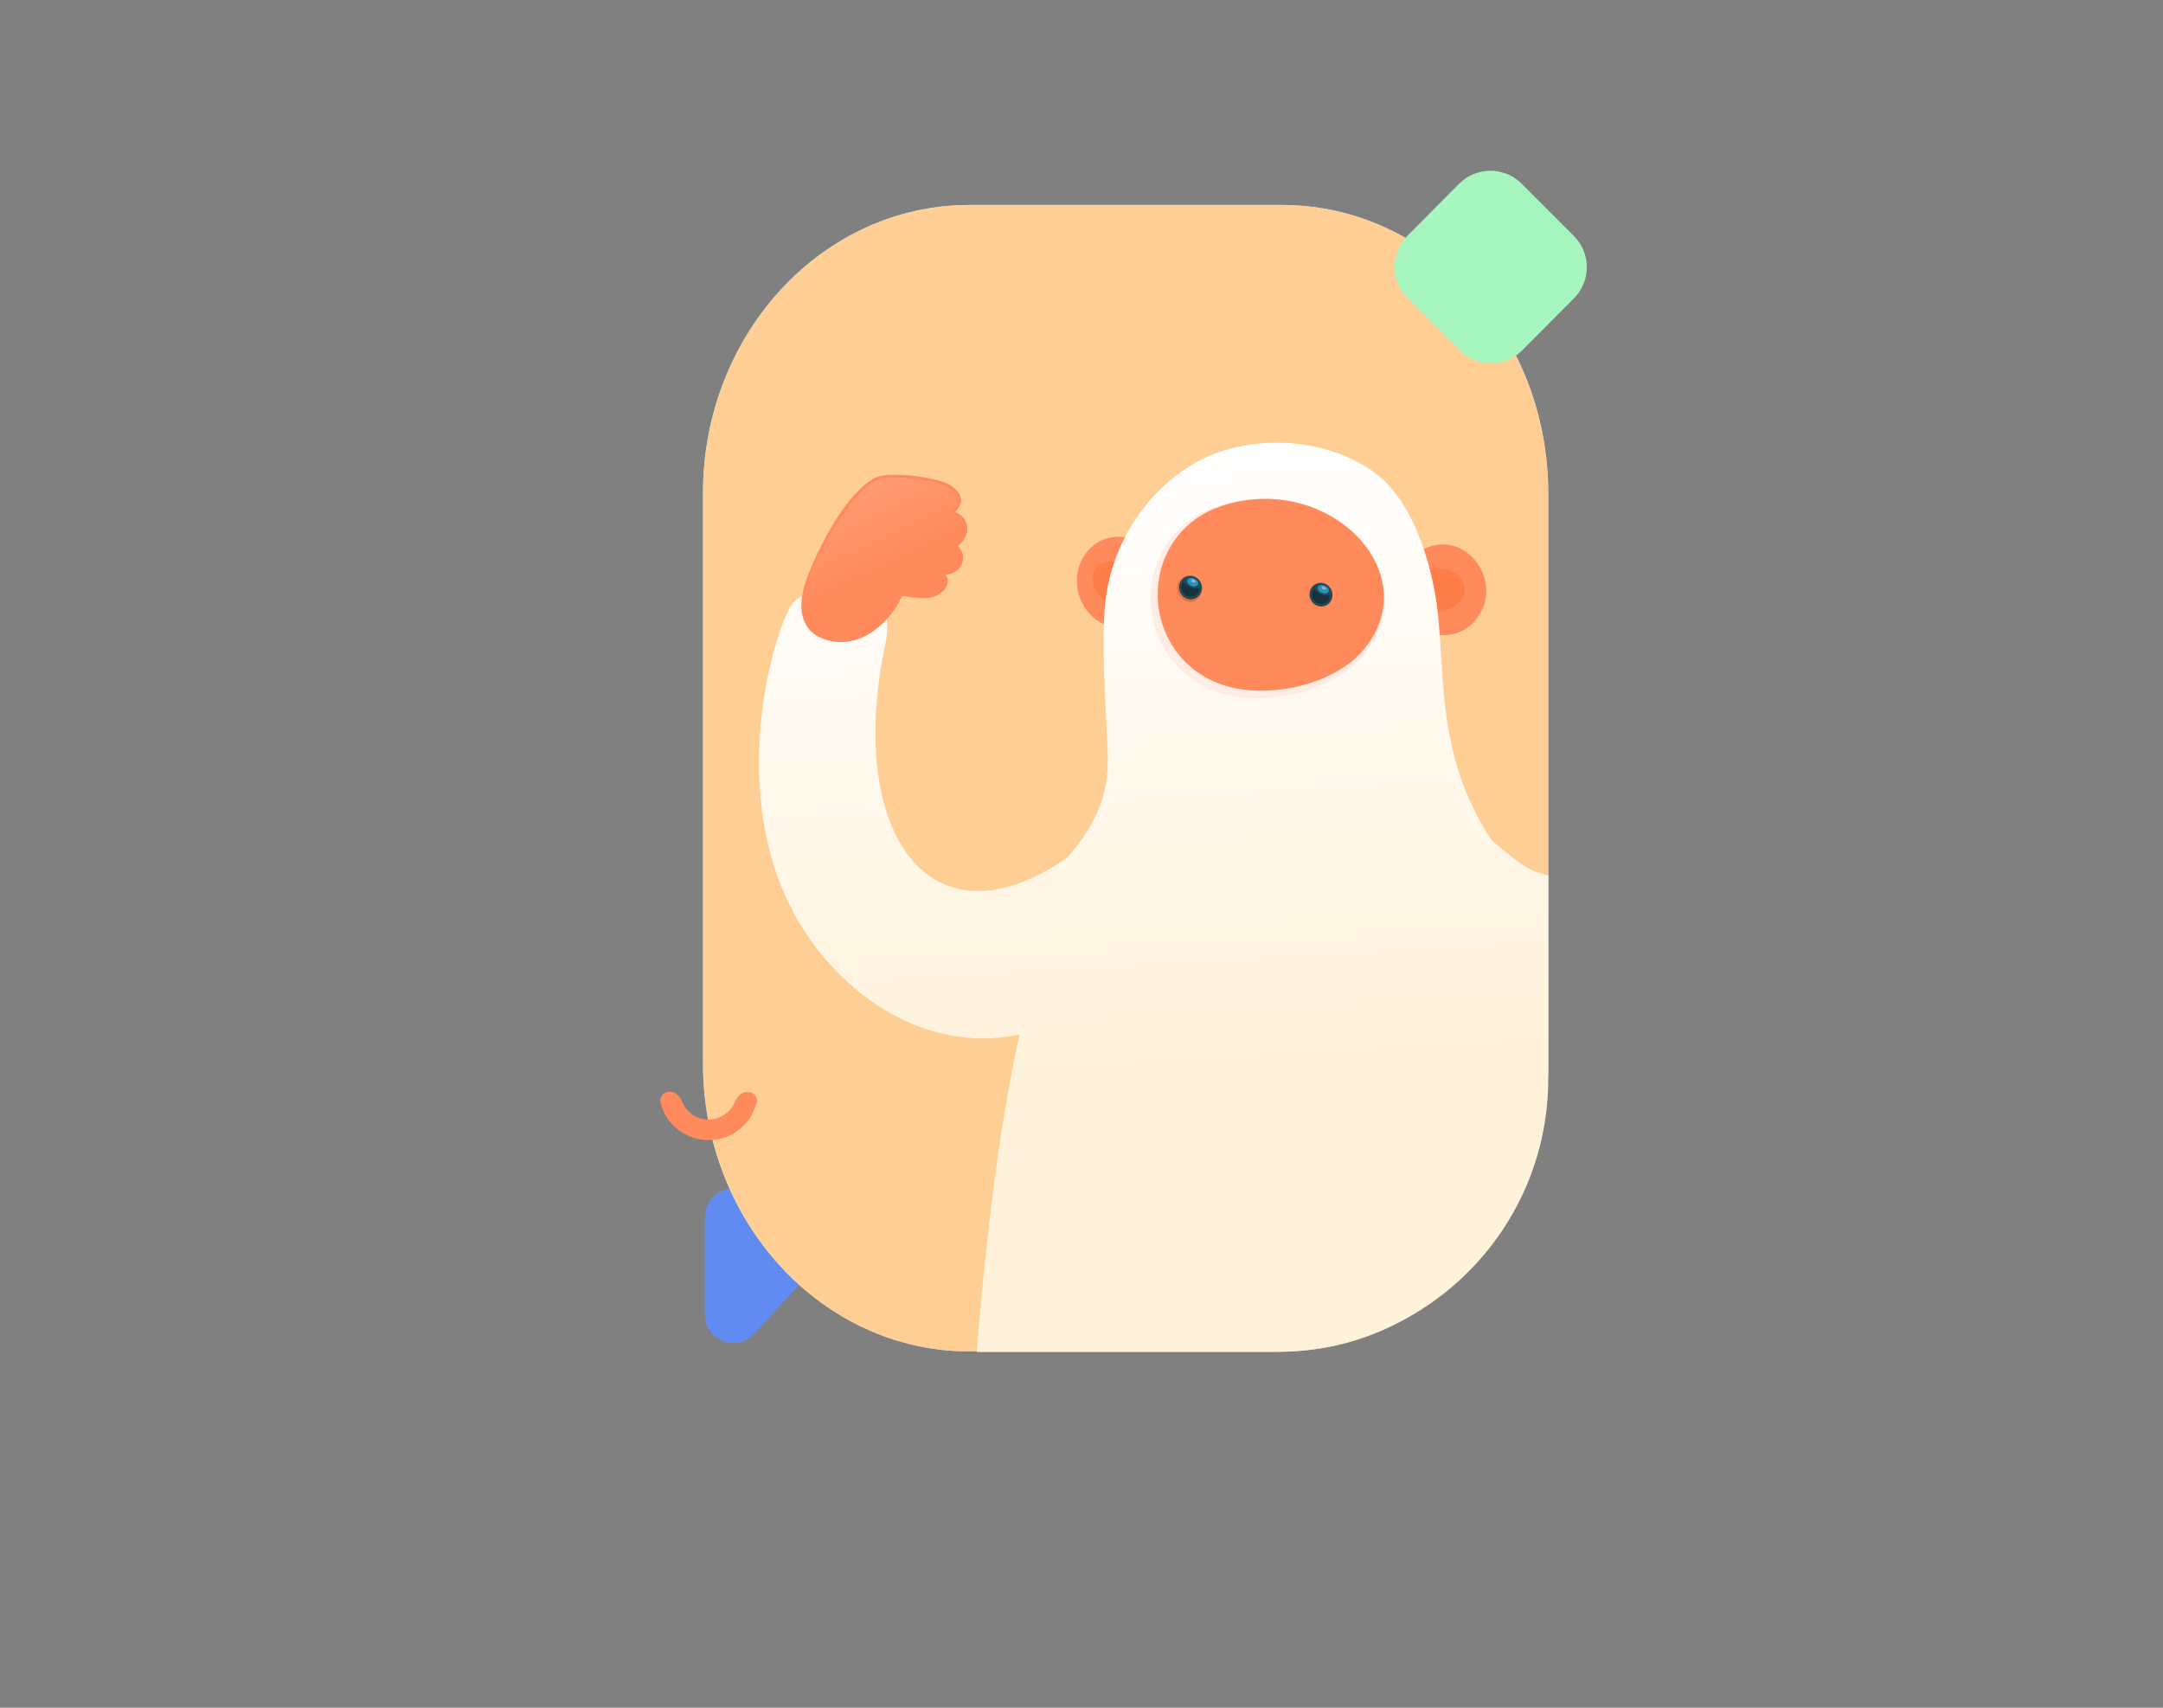<svg width="760" height="600" viewBox="0 0 760 600" fill="none" xmlns="http://www.w3.org/2000/svg">
<rect x="0" y="0" width="760" height="600" fill="#808080" stroke="none"/>
<path d="M265.062 468.574C258.862 475.274 247.662 470.974 247.662 461.874V427.574C247.662 422.074 252.162 417.574 257.662 417.574H288.962C297.662 417.574 302.162 427.874 296.362 434.274L265.062 468.574Z" fill="#628BF2"/>
<path d="M247 173.312C247 117.412 288.9 72.012 340.6 72.012H450.4C502.1 72.012 544 117.412 544 173.312V373.512C544 429.512 502.1 474.812 450.4 474.812H340.6C288.9 474.812 247 429.412 247 373.512V173.312Z" fill="#93F1FF"/>
<path d="M247 173.312C247 117.412 288.9 72.012 340.6 72.012H450.4C502.1 72.012 544 117.412 544 173.312V373.512C544 429.512 502.1 474.812 450.4 474.812H340.6C288.9 474.812 247 429.412 247 373.512V173.312Z" fill="#FFCE95"/>
<path d="M501.569 192.328C495.959 194.529 491.901 201.037 492.412 207.6C492.924 214.163 497.07 220.521 502.997 222.382C508.948 224.557 515.746 221.975 519.295 216.751C528.065 204.326 515.746 186.816 501.569 192.328Z" fill="#FF8B5C"/>
<path d="M500.964 200.109C497.16 201.24 494.337 204.451 494.585 207.641C494.833 210.831 497.53 213.882 501.488 214.726C505.459 215.721 510.067 214.392 512.53 211.812C518.608 205.67 510.578 197.276 500.964 200.109Z" fill="#FF7D48"/>
<path d="M387.576 189.638C381.966 191.839 377.908 198.347 378.42 204.91C378.628 211.49 383.078 217.831 389.004 219.692C394.931 221.554 401.753 219.284 405.302 214.061C414.072 201.636 401.45 184.144 387.576 189.638Z" fill="#FF8B5C"/>
<path d="M393.661 197.902C390.335 196.585 386.549 197.331 384.952 199.787C383.205 202.137 383.573 205.975 385.911 208.812C388.249 211.65 392.18 213.392 395.36 212.902C403.083 211.857 401.902 201.141 393.661 197.902Z" fill="#FF7D48"/>
<path d="M420.78 162.177C437.998 152.726 464.781 152.779 483.169 166.178C497.376 176.674 504.171 201.402 505.486 218.279C505.831 222.144 506.076 226.074 506.325 230.067C507.591 250.412 508.959 272.371 524.237 295.416C525.801 296.653 527.195 297.798 528.477 298.85C534.192 303.542 537.675 306.401 544.001 307.501L544.001 379.001C544.001 432.021 501.02 475.001 448.001 475.001L343.219 475.001C346.924 427.86 352.08 391.286 358.216 363.445C324.495 370.823 292.205 348.155 277.219 317.501C258.608 279.43 268.783 232.719 276.5 215.501C279.565 208.189 284.124 207.501 299.5 208.501C310.496 209.217 312.934 217.501 311.219 225.501C296.86 292.51 326.672 334.934 375.054 301.269C386.475 288.247 389.659 277.348 389.209 264.73C389.097 261.593 388.913 257.894 388.712 253.881C387.993 239.458 387.071 220.967 388.584 209.831C391.292 189.901 403.562 171.627 420.78 162.177Z" fill="url(#paint0_linear)"/>
<path d="M427.823 177.837C411.897 182.975 403.893 197.113 404.379 211.422C404.866 225.731 414.105 239.544 430.139 243.849C446.173 248.154 468.351 242.663 478.432 231.014C502.931 202.909 466.401 165.227 427.823 177.837Z" fill="#FFECE4"/>
<path d="M429.536 177.679C414.098 182.634 406.334 196.258 406.8 210.044C407.265 223.829 416.213 237.135 431.751 241.278C447.289 245.42 468.786 240.122 478.562 228.896C502.318 201.81 466.93 165.517 429.536 177.679Z" fill="#FF8B5C"/>
<ellipse opacity="0.49" rx="4.38" ry="4.626" transform="matrix(0.924 -0.365 0.368 0.936 463.819 209.346)" fill="#FF7D48"/>
<ellipse rx="4.033" ry="4.143" transform="matrix(-0.939 0.327 0.332 0.949 464.159 208.932)" fill="#244854"/>
<ellipse rx="2.028" ry="1.386" transform="matrix(-0.947 -0.344 -0.303 0.945 464.945 207.045)" fill="#2793B6"/>
<ellipse rx="0.796" ry="0.504" transform="matrix(-0.947 -0.344 -0.303 0.945 465.119 206.619)" fill="#9CB0CD"/>
<path d="M466.516 209.151C466.894 209.071 467.34 209.324 467.258 209.708C467.032 210.755 466.303 211.652 465.245 212.021C463.6 212.595 461.782 211.676 461.184 209.97C460.868 209.068 460.956 208.126 461.353 207.353C461.544 206.98 462.104 207.142 462.342 207.489C462.749 208.083 463.457 208.622 464.337 208.942C465.117 209.225 465.889 209.284 466.516 209.151Z" fill="#16333D"/>
<ellipse opacity="0.49" rx="4.38" ry="4.626" transform="matrix(0.924 -0.365 0.368 0.936 417.96 206.851)" fill="#C55A30"/>
<ellipse rx="4.033" ry="4.143" transform="matrix(-0.939 0.327 0.332 0.949 418.3 206.437)" fill="#244854"/>
<ellipse rx="2.028" ry="1.386" transform="matrix(-0.947 -0.344 -0.303 0.945 419.087 204.55)" fill="#2793B6"/>
<ellipse rx="0.796" ry="0.504" transform="matrix(-0.947 -0.344 -0.303 0.945 419.26 204.124)" fill="#9CB0CD"/>
<path d="M420.658 206.656C421.036 206.576 421.482 206.829 421.399 207.212C421.174 208.26 420.445 209.157 419.386 209.526C417.742 210.1 415.924 209.181 415.326 207.475C415.01 206.572 415.098 205.63 415.494 204.858C415.686 204.485 416.245 204.647 416.483 204.994C416.891 205.588 417.599 206.127 418.479 206.447C419.258 206.73 420.03 206.789 420.658 206.656Z" fill="#16333D"/>
<path d="M316.586 209.119C316.684 208.916 316.906 208.803 317.128 208.843C318.104 209.023 319.729 209.279 321.418 209.46C323.116 209.641 324.842 209.743 326.038 209.629C327.491 209.49 329.638 208.618 331.065 207.24C331.773 206.557 332.276 205.776 332.455 204.931C332.632 204.097 332.505 203.148 331.862 202.089C331.768 201.935 331.764 201.742 331.853 201.585C331.941 201.427 332.108 201.33 332.288 201.33C334.603 201.327 336.534 199.971 337.41 198.148C338.276 196.345 338.12 194.069 336.206 192.155C336.104 192.053 336.051 191.912 336.061 191.768C336.07 191.624 336.142 191.491 336.257 191.404C338.543 189.665 339.53 187.354 339.366 185.278C339.203 183.212 337.898 181.303 335.428 180.342C335.271 180.281 335.155 180.144 335.12 179.979C335.086 179.814 335.137 179.642 335.256 179.523C336.755 178.024 337.321 176.606 337.141 175.287C336.958 173.951 335.99 172.561 334.063 171.173C333.147 170.514 331.591 169.879 329.619 169.321C327.661 168.767 325.34 168.301 322.931 167.958C318.101 167.271 312.987 167.089 309.787 167.651C308.073 167.952 306.091 169.053 303.944 170.884C301.806 172.709 299.543 175.227 297.269 178.297C292.72 184.435 288.156 192.74 284.465 202.014C281.89 208.484 281.555 213.4 282.641 216.971C283.72 220.52 286.224 222.813 289.506 224.017C300.116 227.91 311 220.779 316.586 209.119Z" fill="url(#paint1_linear)" stroke="#FF8B5C" stroke-linejoin="round"/>
<path d="M235.362 383.574C233.262 383.574 231.662 385.274 232.062 387.274C232.862 390.374 234.362 393.374 236.762 395.574C240.062 398.774 244.362 400.574 248.962 400.574C253.562 400.574 257.962 398.874 261.162 395.574C263.562 393.274 265.062 390.374 265.862 387.274C266.362 385.274 264.662 383.574 262.562 383.674C260.462 383.674 258.962 385.374 258.162 387.274C257.662 388.474 256.962 389.574 255.962 390.474C254.062 392.274 251.562 393.274 248.962 393.374C246.362 393.374 243.762 392.374 241.962 390.474C240.962 389.574 240.262 388.474 239.762 387.274C239.062 385.274 237.362 383.574 235.362 383.574Z" fill="#FF8B5C"/>
<path d="M512.675 64.575C518.775 58.475 528.575 58.475 534.675 64.575L552.975 82.875C559.075 88.975 559.075 98.775 552.975 104.875L534.875 123.075C528.775 129.175 518.975 129.175 512.875 123.075L494.575 104.775C488.475 98.675 488.475 88.875 494.575 82.775L512.675 64.575Z" fill="#A8F6BF"/>
<defs>
<linearGradient id="paint0_linear" x1="422.888" y1="156.982" x2="435.48" y2="379.351" gradientUnits="userSpaceOnUse">
<stop stop-color="white"/>
<stop offset="1" stop-color="#FFF2DA"/>
</linearGradient>
<linearGradient id="paint1_linear" x1="298.502" y1="170.562" x2="311.578" y2="198.102" gradientUnits="userSpaceOnUse">
<stop stop-color="#FF9C74"/>
<stop offset="1" stop-color="#FF8B5C"/>
</linearGradient>
</defs>
</svg>
